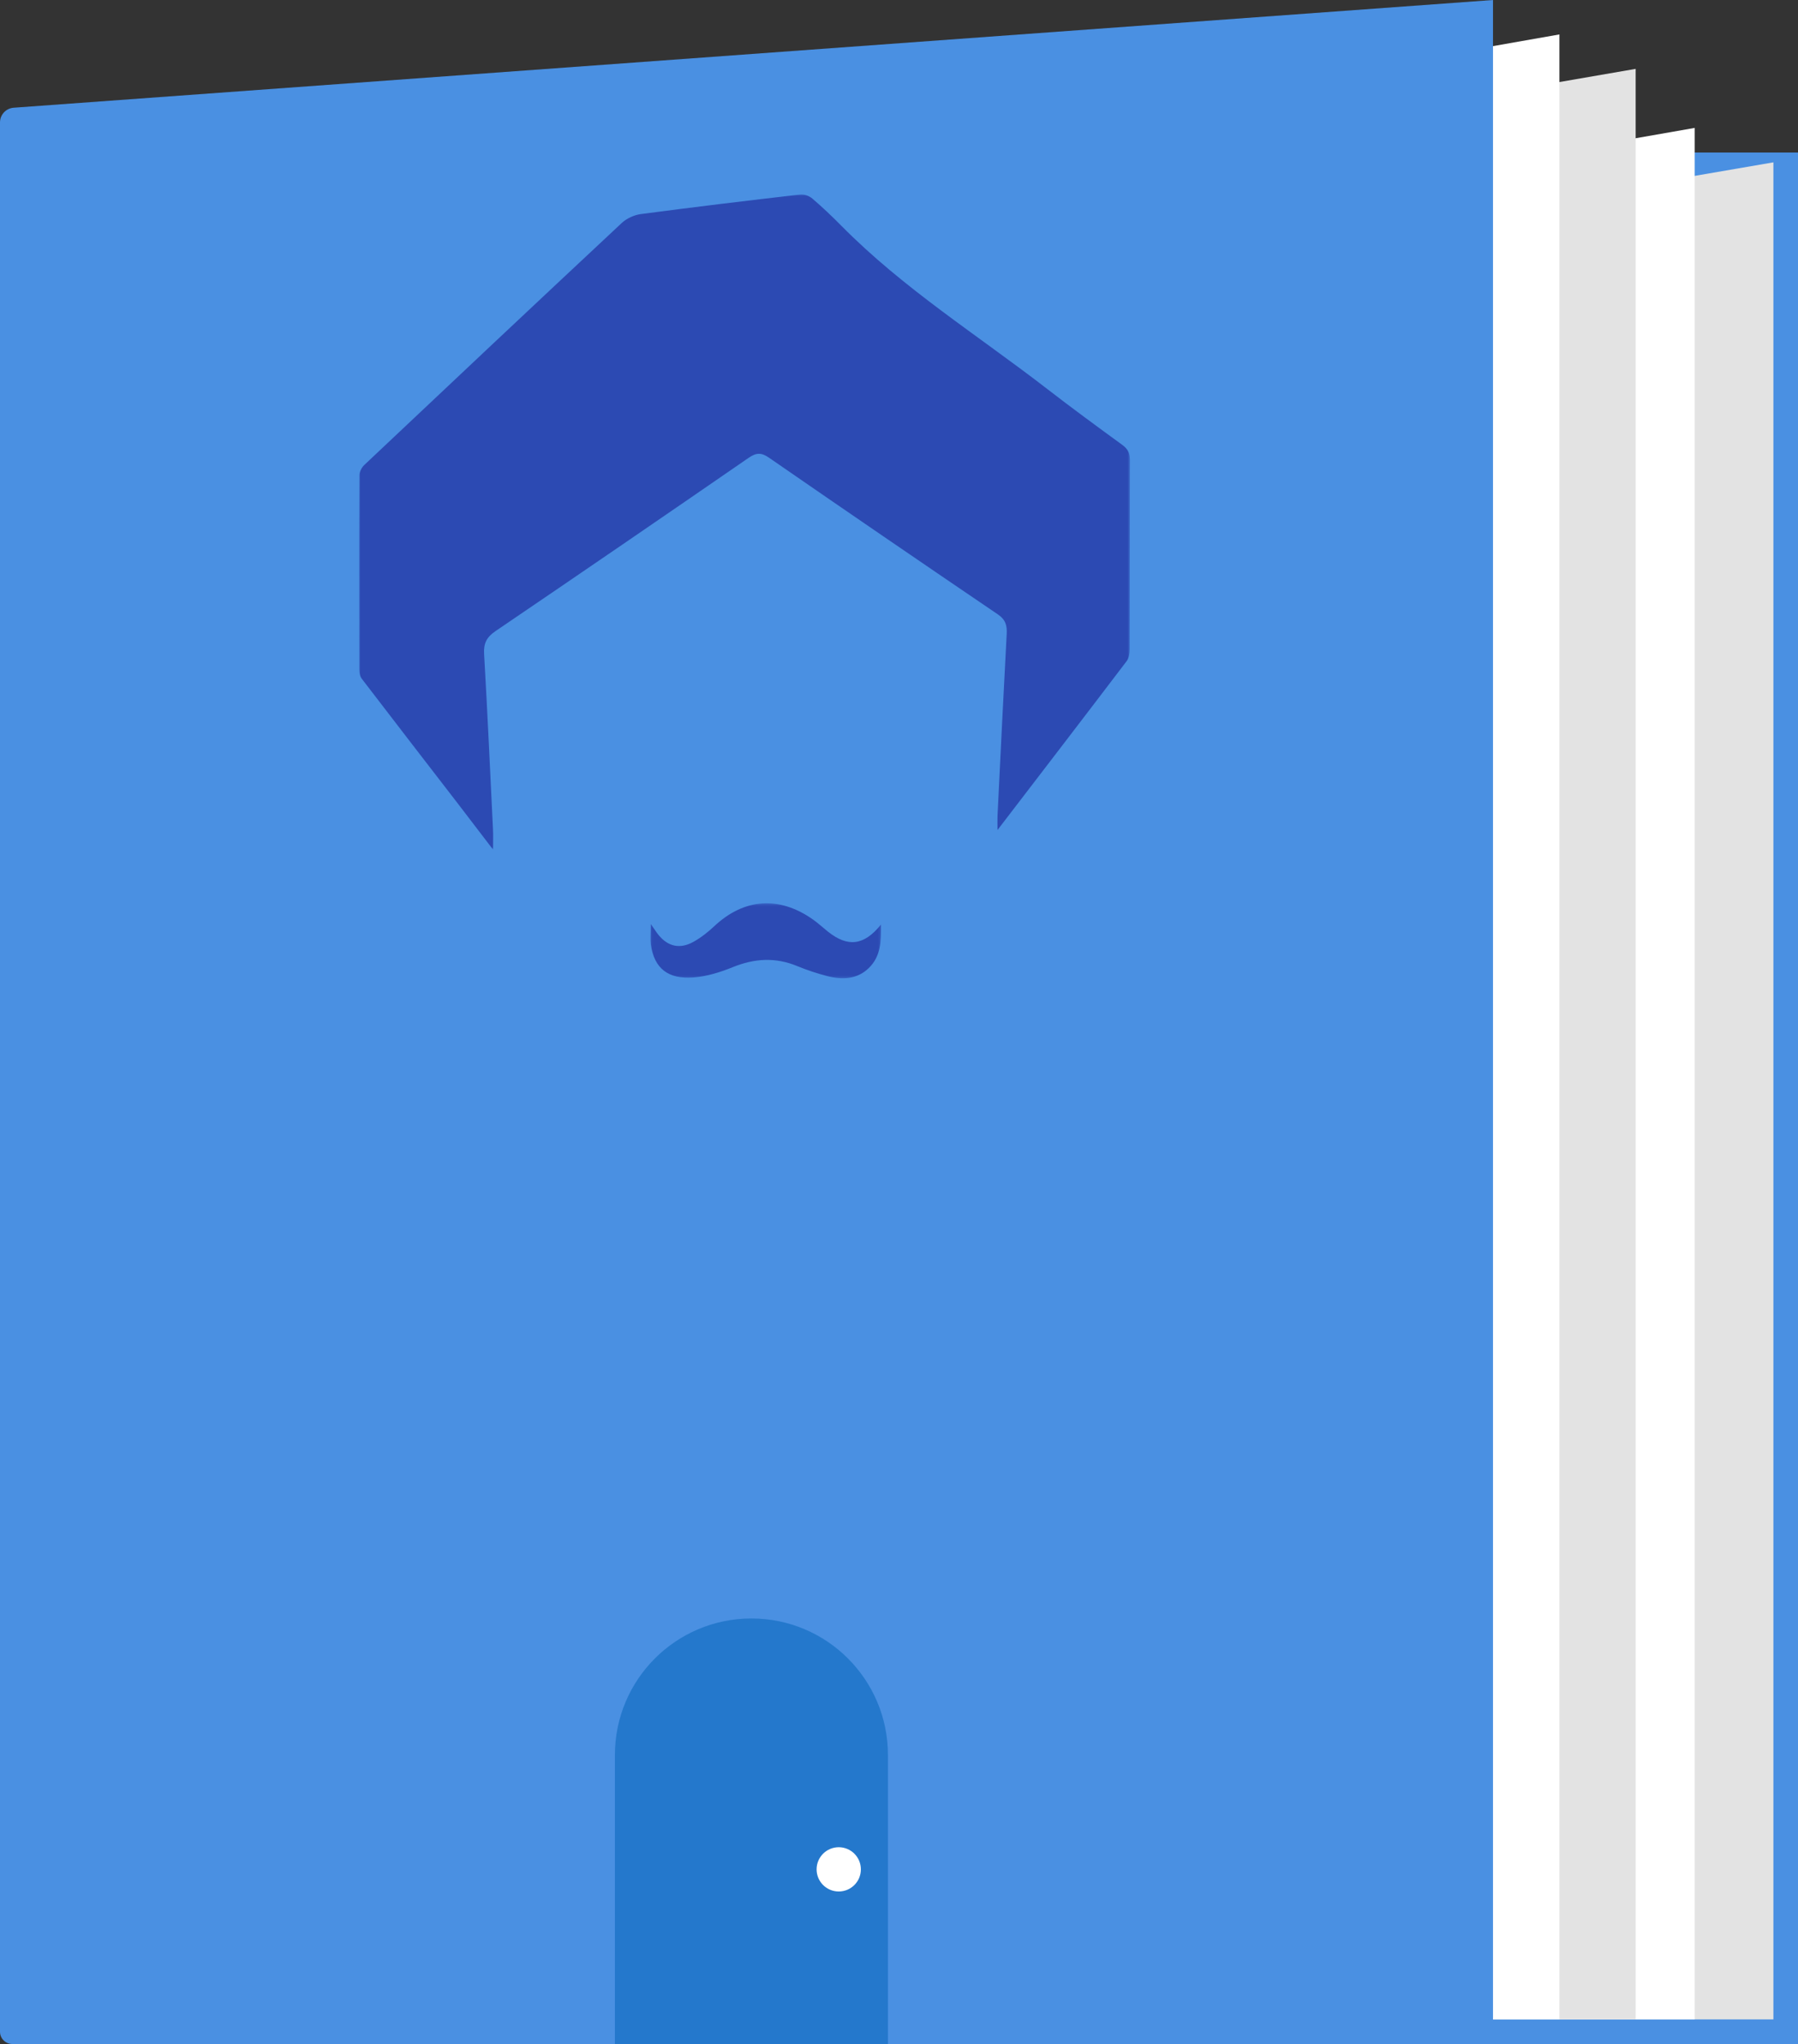 <?xml version="1.0" encoding="UTF-8"?>
<svg width="731px" height="831px" viewBox="0 0 731 831" version="1.1" xmlns="http://www.w3.org/2000/svg" xmlns:xlink="http://www.w3.org/1999/xlink">
    <rect x="0" y="0" width="731" height="831" fill="#333333" stroke="none"/>
    <!-- Generator: Sketch 52.6 (67491) - http://www.bohemiancoding.com/sketch -->
    <title>Group 10 Copy</title>
    <desc>Created with Sketch.</desc>
    <defs>
        <polygon id="path-1" points="0 0.046 313.415 0.046 313.415 266.4 0 266.4"></polygon>
        <polygon id="path-3" points="0.047 0.297 93.804 0.297 93.804 30.781 0.047 30.781"></polygon>
    </defs>
    <g id="Page-2" stroke="none" stroke-width="1" fill="none" fill-rule="evenodd">
        <g id="Desktop-HD" transform="translate(-1189, -5554)">
            <g id="Group-10-Copy" transform="translate(1189, 5554)">
                <polygon id="Rectangle" fill="#4A90E2" points="214 62 731 62 731 831 214 831"></polygon>
                <polygon id="Rectangle-Copy-22" fill="#E3E3E3" points="589 88.697 721 66 721 821 589 821"></polygon>
                <polygon id="Rectangle-Copy-23" fill="#FFFFFF" points="557 75.118 689 52 689 821 557 821"></polygon>
                <polygon id="Rectangle-Copy-21" fill="#E3E3E3" points="527 51.839 665 28 665 821 527 821"></polygon>
                <polygon id="Rectangle" fill="#FFFFFF" points="496 38.26 634 14 634 821 496 821"></polygon>
                <path d="M5.564,43.797 L607,0 L607,831 L5,831 C2.239,831 3.38176876e-16,828.761 0,826 L-8.8817842e-16,49.781 C2.91620893e-15,46.636 2.428,44.025 5.564,43.797 Z" id="Rectangle" fill="#4A90E2"></path>
                <path d="M305.5,658 L305.5,658 C336.152,658 361,682.848 361,713.5 L361,831 L250,831 L250,713.5 C250,682.848 274.848,658 305.5,658 Z" id="Rectangle" fill="#2478CC"></path>
                <circle id="Oval" fill="#FFFFFF" cx="341" cy="760" r="9"></circle>
                <g id="Group-7" transform="translate(146, 79)">
                    <g id="Group-3">
                        <mask id="mask-2" fill="white">
                            <use xlink:href="#path-1"></use>
                        </mask>
                        <g id="Clip-2"></g>
                        <path d="M54.449,266.4 C49.022,259.299 44.457,253.286 39.848,247.306 C26.924,230.535 13.963,213.794 1.102,196.975 C0.345,195.983 0.048,194.407 0.045,193.102 C-0.014,166.851 -0.029,140.599 0.09,114.35 C0.097,112.898 1.012,111.08 2.093,110.058 C36.91,77.19 71.768,44.366 106.754,11.681 C108.761,9.805 111.803,8.401 114.53,8.039 C136.127,5.179 157.756,2.579 179.398,0.072 C180.956,-0.109 183.029,0.667 184.251,1.715 C188.327,5.205 192.236,8.91 196.008,12.733 C221.245,38.316 251.632,57.38 279.839,79.201 C289.835,86.933 300.033,94.408 310.248,101.849 C312.53,103.511 313.427,105.269 313.415,108.112 C313.308,133.731 313.376,159.349 313.301,184.967 C313.295,186.596 312.979,188.57 312.045,189.8 C294.842,212.441 277.523,234.991 259.545,258.452 C259.545,255.885 259.475,254.256 259.555,252.634 C260.77,227.999 261.96,203.363 263.284,178.735 C263.47,175.301 262.839,172.92 259.709,170.796 C228.6,149.683 197.573,128.451 166.641,107.078 C163.47,104.887 161.428,105.026 158.35,107.148 C124.144,130.732 89.864,154.213 55.493,177.555 C51.939,179.968 50.562,182.464 50.813,186.802 C52.19,210.637 53.277,234.488 54.435,258.336 C54.541,260.516 54.449,262.705 54.449,266.4" id="Fill-1" fill="#2C4AB3" mask="url(#mask-2)"></path>
                    </g>
                    <g id="Group-6" transform="translate(118.405, 287.934)">
                        <mask id="mask-4" fill="white">
                            <use xlink:href="#path-3"></use>
                        </mask>
                        <g id="Clip-5"></g>
                        <path d="M0.163,8.71 C1.785,11.014 2.485,12.148 3.33,13.185 C7.18,17.905 12.043,19.029 17.521,15.977 C20.602,14.259 23.435,12.02 25.962,9.647 C38.097,-1.752 52.387,-2.808 66.141,6.919 C68.274,8.428 70.177,10.208 72.216,11.833 C80.212,18.214 86.868,17.583 93.793,8.91 C93.87,15.967 93.68,21.94 88.742,26.702 C84.051,31.229 78.028,31.487 71.893,29.889 C67.774,28.814 63.691,27.481 59.794,25.861 C50.897,22.164 42.355,22.679 33.508,26.272 C28.505,28.305 23.027,30.029 17.63,30.448 C7.094,31.267 1.607,26.715 0.214,17.143 C-0.129,14.788 0.163,12.357 0.163,8.71" id="Fill-4" fill="#2C4AB3" mask="url(#mask-4)"></path>
                    </g>
                </g>
            </g>
        </g>
    </g>
</svg>